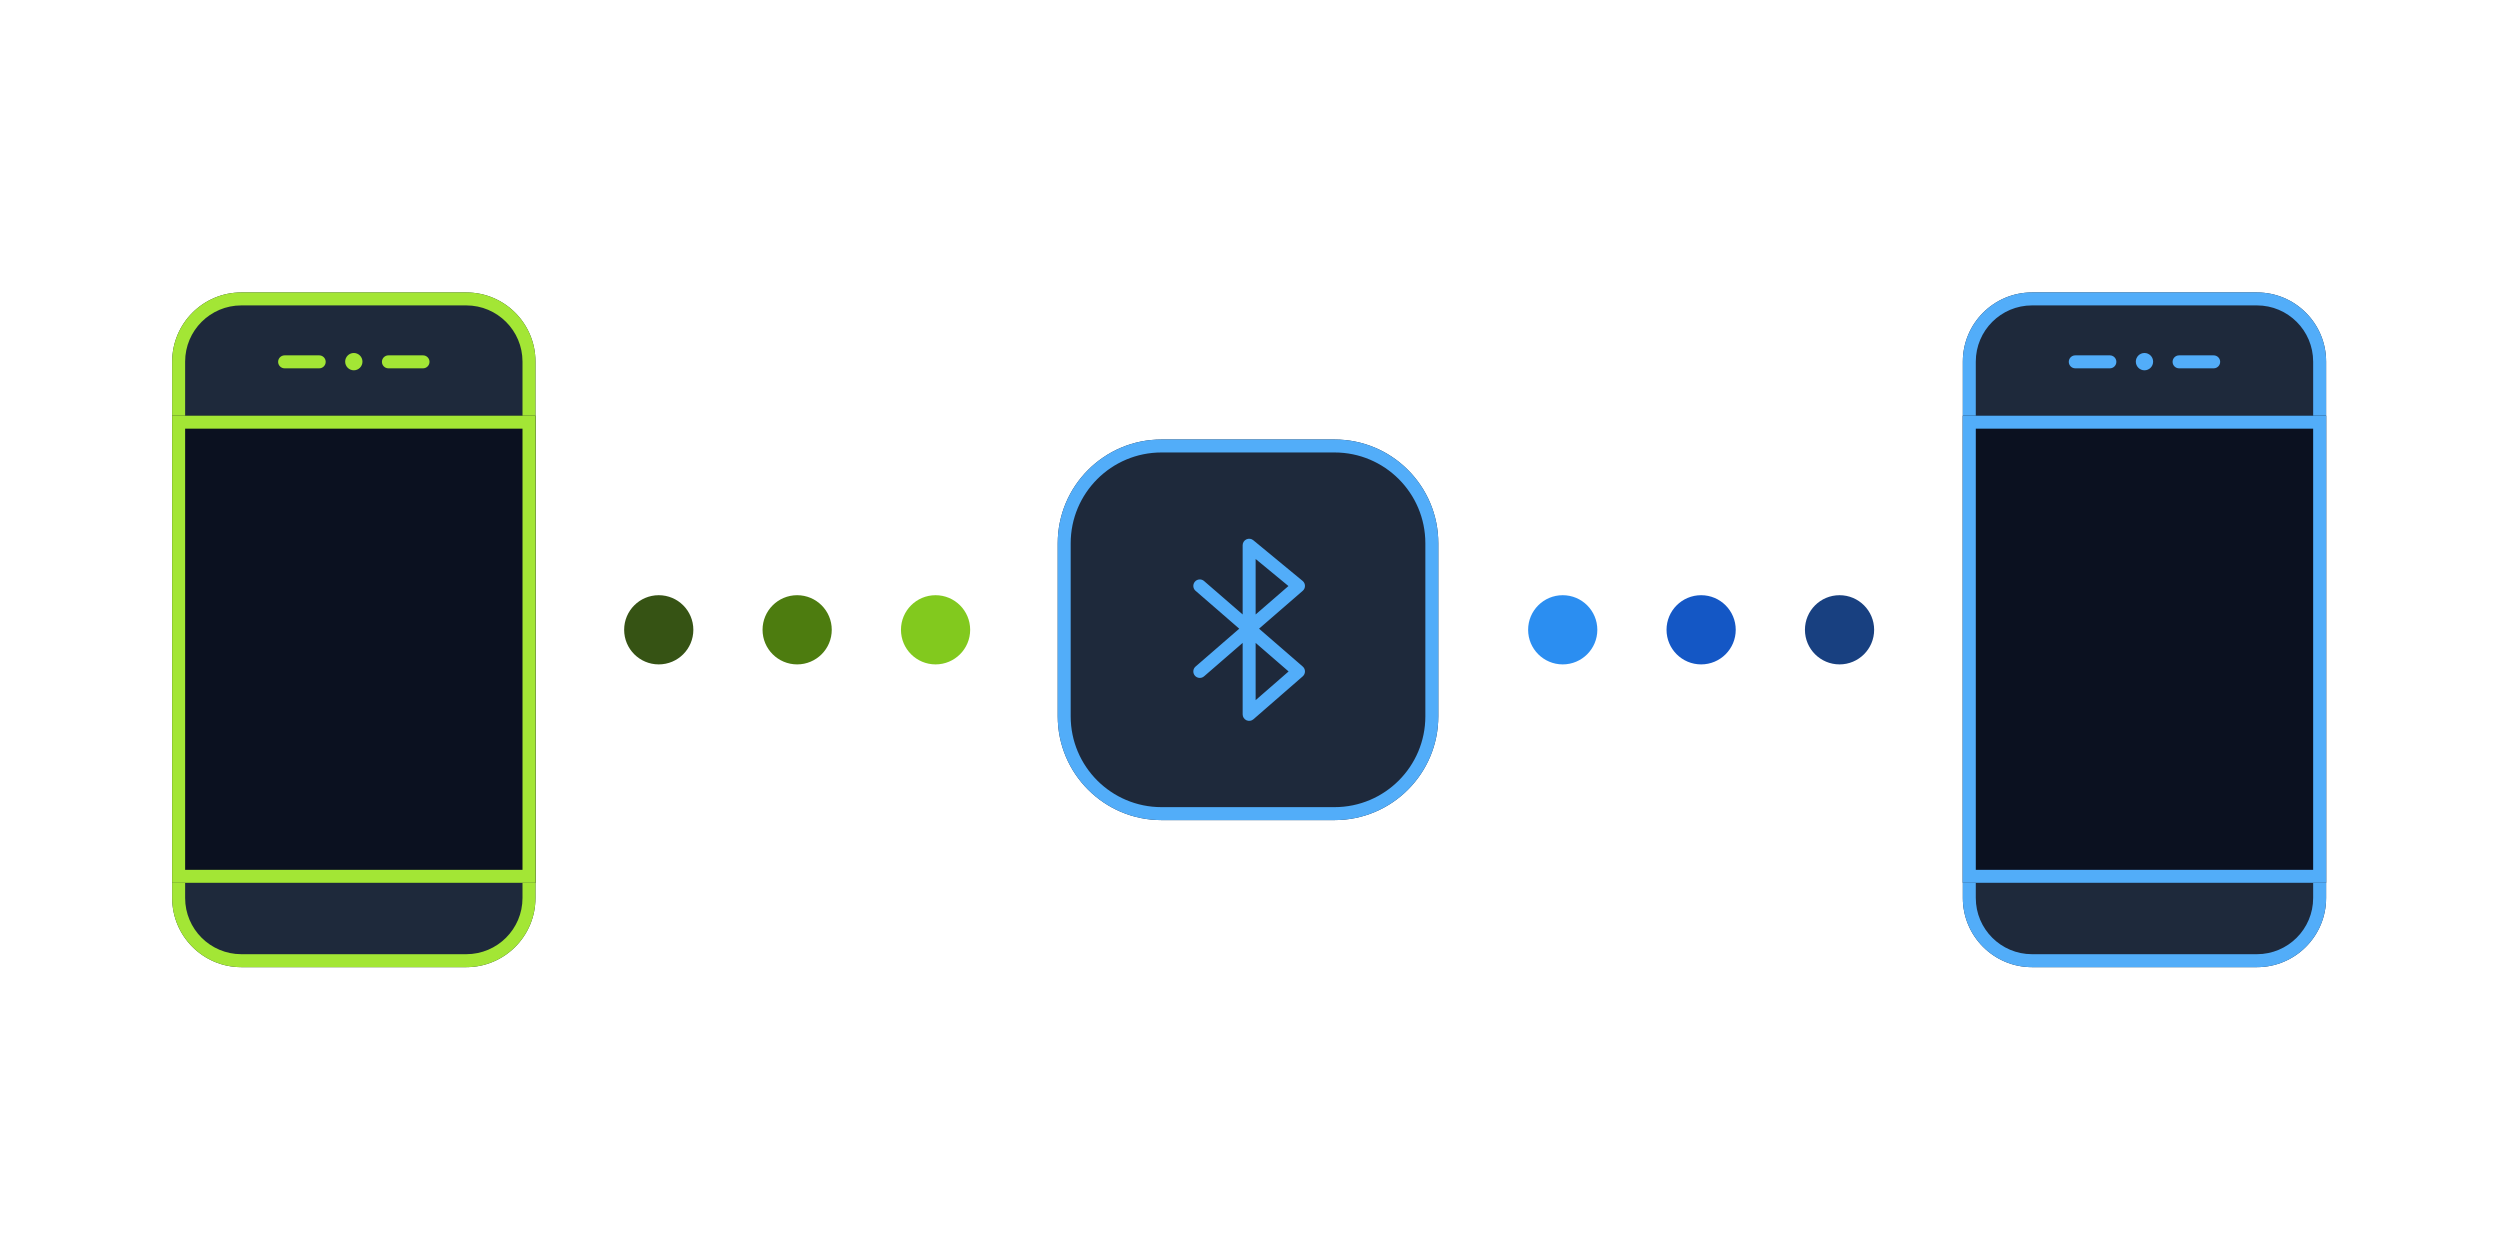 <svg fill="none" height="145" viewBox="0 0 289 145" width="289" xmlns="http://www.w3.org/2000/svg">
    <path
        d="M268.901 41.805C268.901 37.386 265.32 33.805 260.901 33.805H234.901C230.483 33.805 226.901 37.386 226.901 41.805V103.805C226.901 108.223 230.483 111.805 234.901 111.805H260.901C265.32 111.805 268.901 108.223 268.901 103.805V41.805Z"
        fill="#1E293B" />
    <path clip-rule="evenodd" d="M234.901 35.305H260.901C264.491 35.305 267.401 38.215 267.401 41.805V103.805C267.401 107.395 264.491 110.305 260.901 110.305H234.901C231.312 110.305 228.401 107.395 228.401 103.805V41.805C228.401 38.215 231.312 35.305 234.901 35.305ZM260.901 33.805C265.32 33.805 268.901 37.386 268.901 41.805V103.805C268.901 108.223 265.32 111.805 260.901 111.805H234.901C230.483 111.805 226.901 108.223 226.901 103.805V41.805C226.901 37.386 230.483 33.805 234.901 33.805H260.901Z"
        fill="#52ADF9"
        fill-rule="evenodd" />
    <path
        d="M246.901 41.806C246.901 42.359 247.349 42.807 247.901 42.807C248.454 42.807 248.901 42.359 248.901 41.806C248.901 41.253 248.454 40.805 247.901 40.805C247.349 40.805 246.901 41.253 246.901 41.806Z"
        fill="#52ADF9" />
    <path clip-rule="evenodd" d="M239.151 41.829C239.151 41.415 239.487 41.079 239.901 41.079H243.901C244.316 41.079 244.651 41.415 244.651 41.829C244.651 42.243 244.316 42.579 243.901 42.579H239.901C239.487 42.579 239.151 42.243 239.151 41.829Z"
        fill="#52ADF9"
        fill-rule="evenodd" />
    <path clip-rule="evenodd" d="M251.151 41.829C251.151 41.415 251.487 41.079 251.901 41.079H255.901C256.316 41.079 256.651 41.415 256.651 41.829C256.651 42.243 256.316 42.579 255.901 42.579H251.901C251.487 42.579 251.151 42.243 251.151 41.829Z"
        fill="#52ADF9"
        fill-rule="evenodd" />
    <path d="M268.901 48.053H226.902V102.053H268.901V48.053Z" fill="#0B1120" />
    <path clip-rule="evenodd" d="M228.402 49.553H267.401V100.553H228.402V49.553ZM268.901 48.053V102.053H226.902V48.053H268.901Z"
        fill="#52ADF9"
        fill-rule="evenodd" />
    <path
        d="M61.901 41.805C61.901 37.386 58.32 33.805 53.901 33.805H27.901C23.483 33.805 19.901 37.386 19.901 41.805V103.805C19.901 108.223 23.483 111.805 27.901 111.805H53.901C58.32 111.805 61.901 108.223 61.901 103.805V41.805Z"
        fill="#1E293B" />
    <path clip-rule="evenodd" d="M27.901 35.305H53.901C57.491 35.305 60.401 38.215 60.401 41.805V103.805C60.401 107.395 57.491 110.305 53.901 110.305H27.901C24.311 110.305 21.401 107.395 21.401 103.805V41.805C21.401 38.215 24.311 35.305 27.901 35.305ZM53.901 33.805C58.32 33.805 61.901 37.386 61.901 41.805V103.805C61.901 108.223 58.32 111.805 53.901 111.805H27.901C23.483 111.805 19.901 108.223 19.901 103.805V41.805C19.901 37.386 23.483 33.805 27.901 33.805H53.901Z"
        fill="#A3E635"
        fill-rule="evenodd" />
    <path
        d="M39.901 41.806C39.901 42.359 40.349 42.807 40.901 42.807C41.454 42.807 41.901 42.359 41.901 41.806C41.901 41.253 41.454 40.805 40.901 40.805C40.349 40.805 39.901 41.253 39.901 41.806Z"
        fill="#A3E635" />
    <path clip-rule="evenodd" d="M32.151 41.829C32.151 41.415 32.487 41.079 32.901 41.079H36.901C37.316 41.079 37.651 41.415 37.651 41.829C37.651 42.243 37.316 42.579 36.901 42.579H32.901C32.487 42.579 32.151 42.243 32.151 41.829Z"
        fill="#A3E635"
        fill-rule="evenodd" />
    <path clip-rule="evenodd" d="M44.151 41.829C44.151 41.415 44.487 41.079 44.901 41.079H48.901C49.316 41.079 49.651 41.415 49.651 41.829C49.651 42.243 49.316 42.579 48.901 42.579H44.901C44.487 42.579 44.151 42.243 44.151 41.829Z"
        fill="#A3E635"
        fill-rule="evenodd" />
    <path d="M61.901 48.053H19.901V102.053H61.901V48.053Z" fill="#0B1120" />
    <path clip-rule="evenodd" d="M21.401 49.553H60.401V100.553H21.401V49.553ZM61.901 48.053V102.053H19.901V48.053H61.901Z"
        fill="#A3E635"
        fill-rule="evenodd" />
    <path
        d="M96.151 72.805C96.151 75.014 94.361 76.805 92.151 76.805C89.942 76.805 88.151 75.014 88.151 72.805C88.151 70.596 89.942 68.805 92.151 68.805C94.361 68.805 96.151 70.596 96.151 72.805Z"
        fill="#4D7C0F" />
    <path
        d="M112.151 72.805C112.151 75.014 110.361 76.805 108.151 76.805C105.942 76.805 104.151 75.014 104.151 72.805C104.151 70.596 105.942 68.805 108.151 68.805C110.361 68.805 112.151 70.596 112.151 72.805Z"
        fill="#82C91E" />
    <path
        d="M80.151 72.805C80.151 75.014 78.361 76.805 76.151 76.805C73.942 76.805 72.151 75.014 72.151 72.805C72.151 70.596 73.942 68.805 76.151 68.805C78.361 68.805 80.151 70.596 80.151 72.805Z"
        fill="#365314" />
    <path
        d="M192.651 72.805C192.651 70.596 194.442 68.805 196.651 68.805C198.861 68.805 200.651 70.596 200.651 72.805C200.651 75.014 198.861 76.805 196.651 76.805C194.442 76.805 192.651 75.014 192.651 72.805Z"
        fill="#1457C5" />
    <path
        d="M176.651 72.805C176.651 70.596 178.442 68.805 180.651 68.805C182.861 68.805 184.651 70.596 184.651 72.805C184.651 75.014 182.861 76.805 180.651 76.805C178.442 76.805 176.651 75.014 176.651 72.805Z"
        fill="#2B8EF1" />
    <path
        d="M208.651 72.805C208.651 70.596 210.442 68.805 212.651 68.805C214.861 68.805 216.651 70.596 216.651 72.805C216.651 75.014 214.861 76.805 212.651 76.805C210.442 76.805 208.651 75.014 208.651 72.805Z"
        fill="#184080" />
    <path
        d="M166.271 62.805C166.271 56.177 160.899 50.805 154.271 50.805H134.271C127.644 50.805 122.271 56.177 122.271 62.805V82.805C122.271 89.432 127.644 94.805 134.271 94.805H154.271C160.899 94.805 166.271 89.432 166.271 82.805V62.805Z"
        fill="#1E293B" />
    <path clip-rule="evenodd" d="M134.271 52.305H154.271C160.07 52.305 164.771 57.006 164.771 62.805V82.805C164.771 88.604 160.07 93.305 154.271 93.305H134.271C128.472 93.305 123.771 88.604 123.771 82.805V62.805C123.771 57.006 128.472 52.305 134.271 52.305ZM154.271 50.805C160.899 50.805 166.271 56.177 166.271 62.805V82.805C166.271 89.432 160.899 94.805 154.271 94.805H134.271C127.644 94.805 122.271 89.432 122.271 82.805V62.805C122.271 56.177 127.644 50.805 134.271 50.805H154.271Z"
        fill="#52ADF9"
        fill-rule="evenodd" />
    <path clip-rule="evenodd" d="M144.082 62.349C144.344 62.225 144.655 62.264 144.879 62.449L150.582 67.154C150.753 67.294 150.852 67.502 150.855 67.723C150.858 67.944 150.763 68.155 150.596 68.299L145.547 72.675L150.596 77.052C150.761 77.194 150.855 77.4 150.855 77.618C150.855 77.835 150.761 78.041 150.598 78.184L144.894 83.149C144.672 83.342 144.358 83.387 144.091 83.266C143.823 83.144 143.651 82.877 143.651 82.583V74.318L139.189 78.185C138.876 78.456 138.402 78.423 138.131 78.11C137.86 77.797 137.894 77.323 138.207 77.052L143.256 72.675L138.207 68.299C137.894 68.028 137.86 67.554 138.131 67.241C138.402 66.928 138.876 66.894 139.189 67.165L143.651 71.033V63.027C143.651 62.737 143.819 62.473 144.082 62.349ZM145.151 74.318L148.961 77.62L145.151 80.936V74.318ZM145.151 71.033V64.618L148.944 67.746L145.151 71.033Z"
        fill="#52ADF9"
        fill-rule="evenodd" />
</svg>
